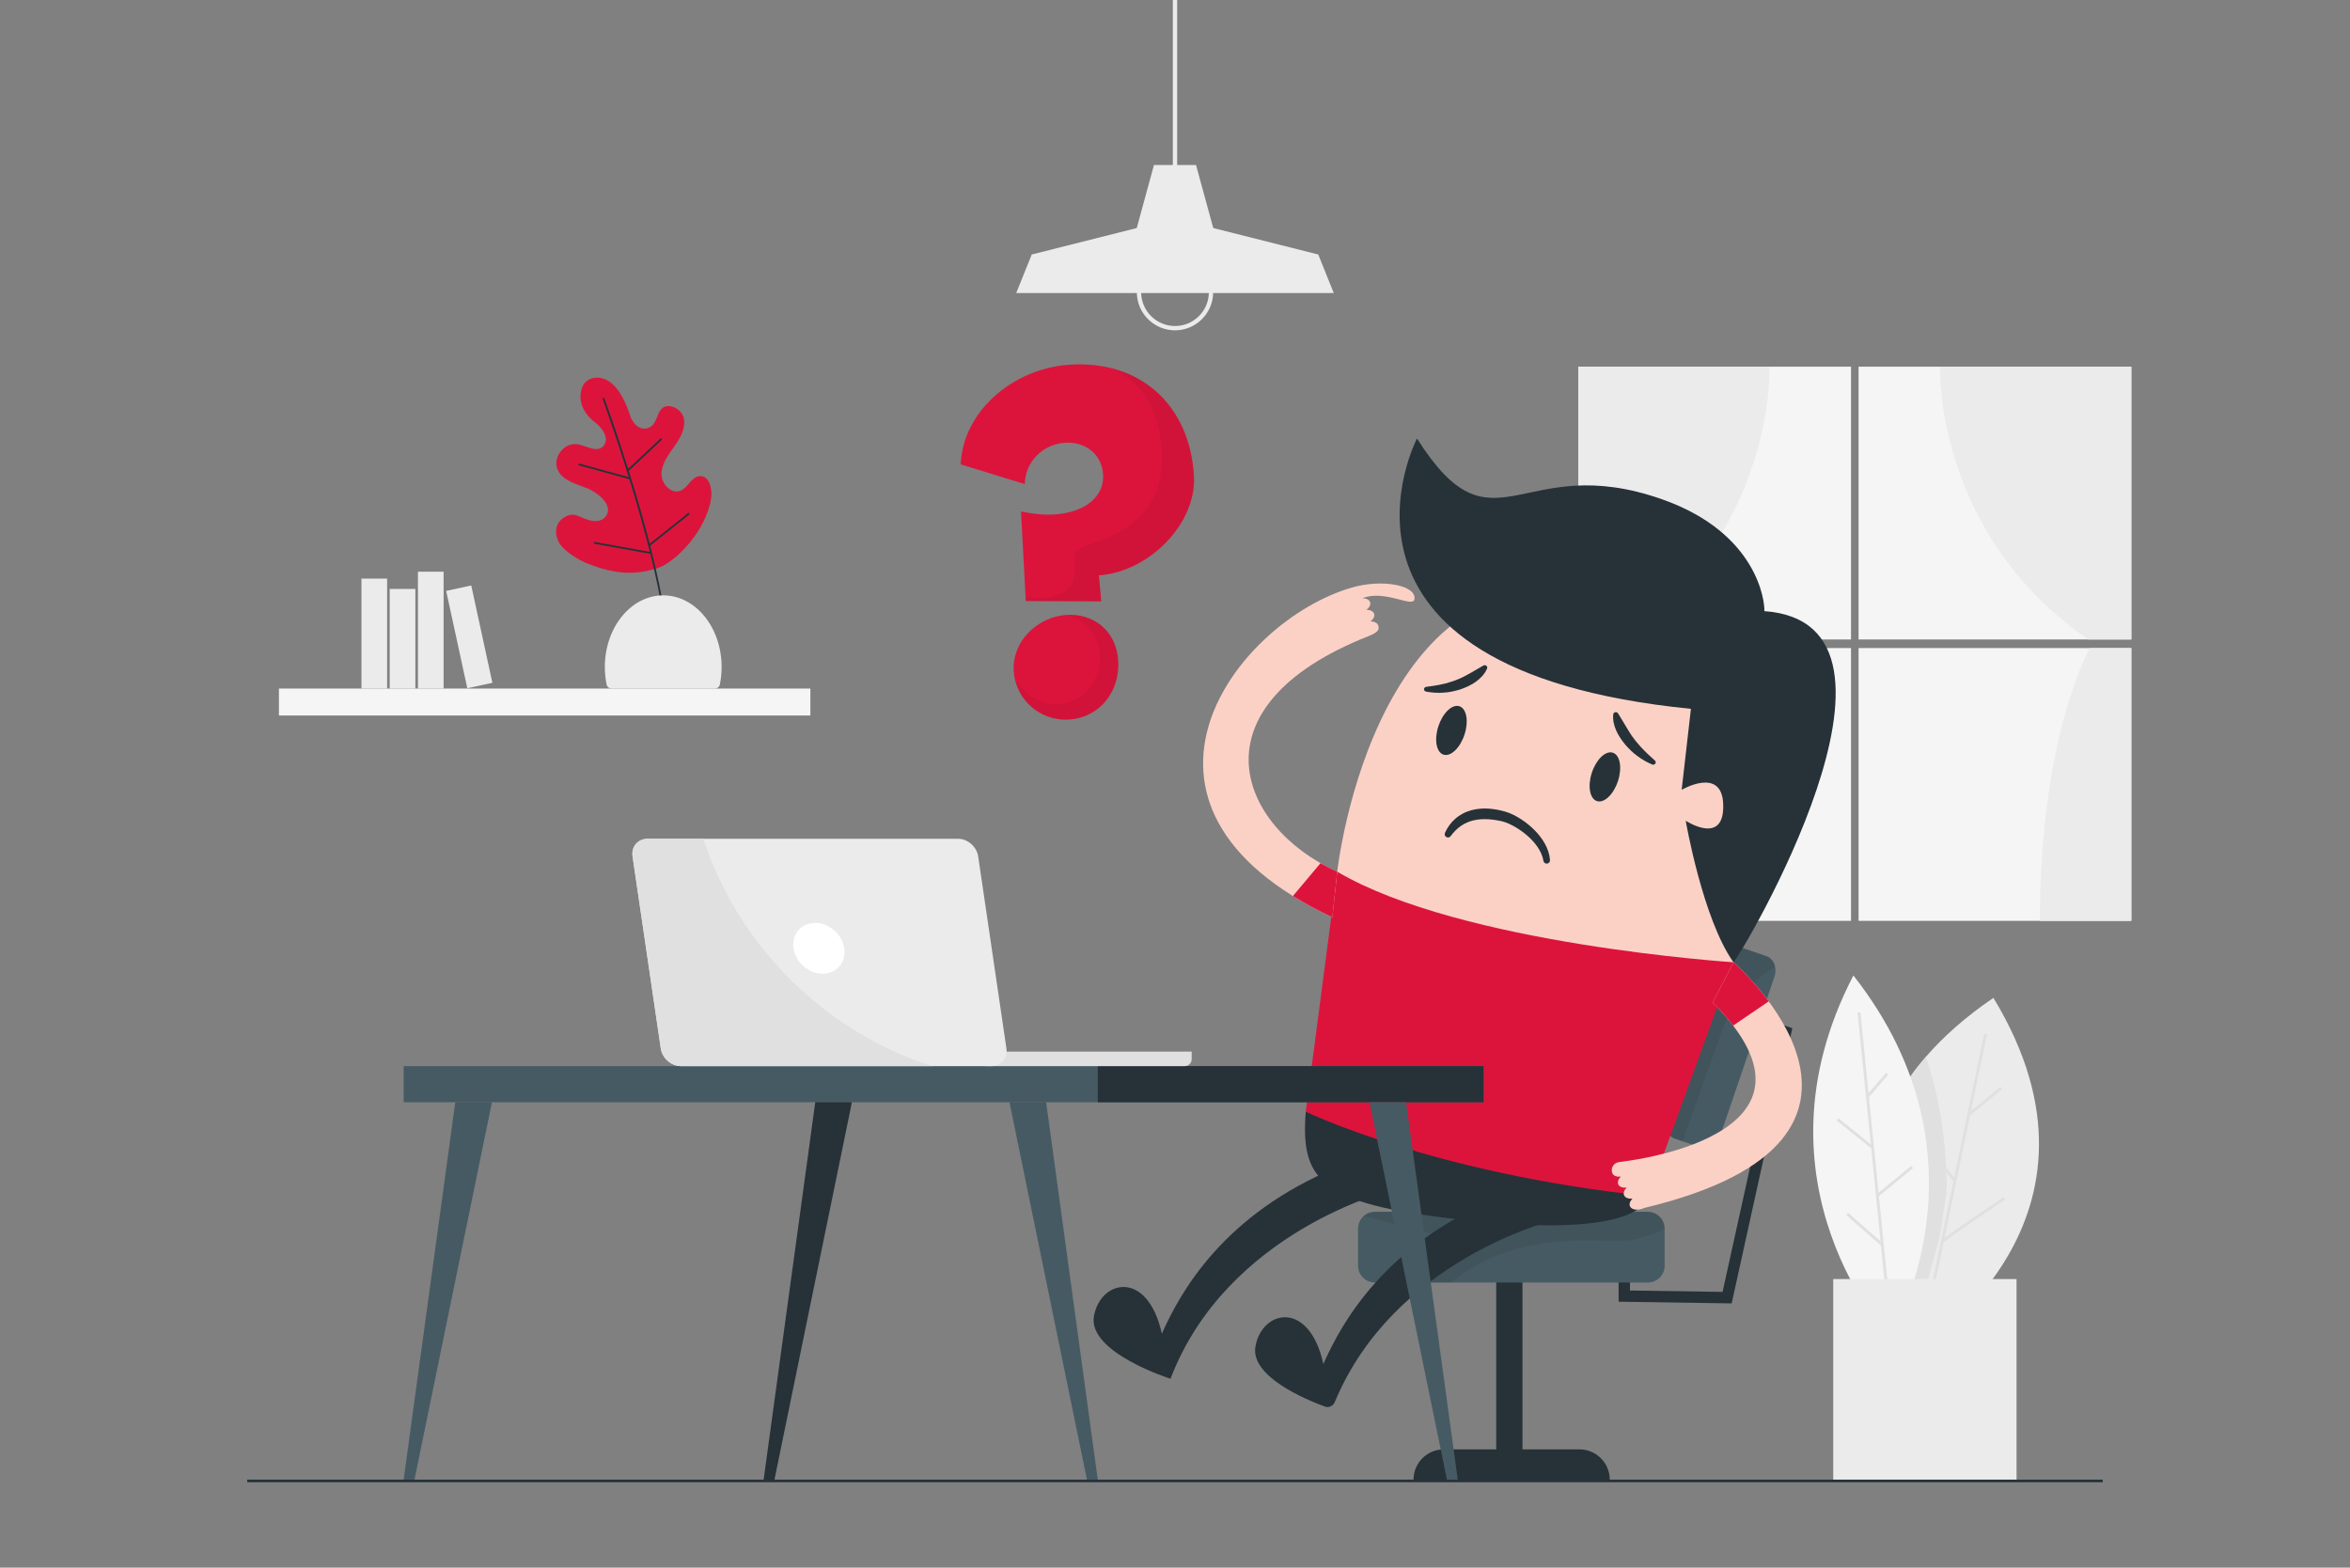<?xml version="1.0" encoding="utf-8"?>
<!-- Generator: Adobe Illustrator 25.0.0, SVG Export Plug-In . SVG Version: 6.00 Build 0)  -->
<svg version="1.1" id="Layer_1" xmlns="http://www.w3.org/2000/svg" xmlns:xlink="http://www.w3.org/1999/xlink" x="0px" y="0px"
	 viewBox="0 0 2730 1821" style="enable-background:new 0 0 2730 1821;" xml:space="preserve">
<rect x="0" y="0" width="2730" height="1821" fill="#808080" stroke="none"/>
<style type="text/css">
	.st0{fill:none;}
	.st1{fill:#EBEBEB;}
	.st2{fill:#E0E0E0;}
	.st3{fill:#F5F5F5;}
	.st4{fill:#DC143C;}
	.st5{fill:#263238;}
	.st6{fill:#465A63;}
	.st7{opacity:0.07;}
	.st8{fill:#FBD1C6;}
	.st9{fill:#FBDBBF;}
	.st10{fill:#FFFFFF;}
	.st11{opacity:0.05;}
</style>
<g>
	<rect class="st0" width="2730" height="1821"/>
</g>
<g>
	<g>
		<g>
			<g>
				<path class="st1" d="M2230.8,1566.47c0,0-175.21-230.2,84.96-407.3C2472.64,1417.42,2230.8,1566.47,2230.8,1566.47z"/>
			</g>
		</g>
		<g>
			<g>
				
					<rect x="2108.49" y="1361.15" transform="matrix(0.204 -0.979 0.979 0.204 475.072 3310.005)" class="st2" width="329.57" height="3.35"/>
			</g>
		</g>
		<g>
			<g>
				<path class="st2" d="M2258.12,1443.16c0.01-0.01,0.14-0.18,0.21-0.5l-3.28-0.68c0.22-1.05,0.45-2.14,36.8-27.07
					c17.7-12.14,35.57-24.14,35.75-24.26l1.87,2.78C2302.05,1411.84,2260.42,1440.28,2258.12,1443.16z"/>
			</g>
		</g>
		<g>
			<g>
				
					<rect x="2243.32" y="1298.07" transform="matrix(0.78 -0.626 0.626 0.78 -344.639 1699.651)" class="st2" width="3.35" height="83.83"/>
			</g>
		</g>
		<g>
			<g>
				
					<rect x="2282.5" y="1275.87" transform="matrix(0.774 -0.633 0.633 0.774 -287.481 1750.188)" class="st2" width="47.81" height="3.35"/>
			</g>
		</g>
		<g>
			<g>
				<path class="st2" d="M2237.47,1227.45c-107,123.62-55.28,255.06-24.24,311.1c6-7.13,11.19-14.96,15.37-23.28
					c8.65-17.21,13.13-36.15,18.21-54.73c3.64-13.29,7.63-26.56,9.24-40.25c1.31-11.16,5.84-33.76,5.55-45
					C2260.19,1321.72,2253.61,1278.15,2237.47,1227.45z"/>
			</g>
		</g>
	</g>
	<g>
		<g>
			<g>
				<path class="st3" d="M2195.28,1554.21c0,0,126.54-206.45-42.19-421.05C2027.45,1375.19,2195.28,1554.21,2195.28,1554.21z"/>
			</g>
		</g>
		<g>
			<g>
				
					<rect x="2174.85" y="1175.88" transform="matrix(0.995 -0.1 0.1 0.995 -123.645 223.749)" class="st2" width="3.35" height="345.83"/>
			</g>
		</g>
		<g>
			<g>
				
					<rect x="2164.26" y="1399.73" transform="matrix(0.659 -0.752 0.752 0.659 -334.045 2116.601)" class="st2" width="3.35" height="53.53"/>
			</g>
		</g>
		<g>
			<g>
				
					<rect x="2153.3" y="1291.41" transform="matrix(0.627 -0.779 0.779 0.627 -222.458 2169.347)" class="st2" width="3.35" height="51.32"/>
			</g>
		</g>
		<g>
			<g>
				
					<rect x="2174.7" y="1370.94" transform="matrix(0.773 -0.635 0.635 0.773 -371.202 1708.28)" class="st2" width="51.48" height="3.35"/>
			</g>
		</g>
		<g>
			<g>
				
					<rect x="2162.73" y="1258.21" transform="matrix(0.652 -0.758 0.758 0.652 -196.205 2092.419)" class="st2" width="35.9" height="3.35"/>
			</g>
		</g>
	</g>
	<g>
		<rect x="2129.66" y="1485.81" class="st1" width="212.96" height="233.01"/>
	</g>
</g>
<g>
	<g>
		<rect x="1833.46" y="425.96" class="st3" width="316.87" height="316.87"/>
	</g>
	<g>
		<rect x="2159.1" y="425.96" class="st3" width="316.87" height="316.87"/>
	</g>
	<g>
		<rect x="2159.1" y="752.83" class="st3" width="316.87" height="316.87"/>
	</g>
	<g>
		<rect x="1833.46" y="752.83" class="st3" width="316.87" height="316.87"/>
	</g>
	<g>
		<path class="st1" d="M2055.71,425.96c0,0,7.54,192.55-172.17,316.87h-50.07V425.96H2055.71z"/>
	</g>
	<g>
		<path class="st1" d="M1881.55,752.83c0,0,58.1,100.15,58.1,316.87h-106.19V752.83H1881.55z"/>
	</g>
	<g>
		<path class="st1" d="M2253.73,425.96c0,0-7.54,192.55,172.17,316.87h50.07V425.96H2253.73z"/>
	</g>
	<g>
		<path class="st1" d="M2427.89,752.83c0,0-58.1,100.15-58.1,316.87h106.19V752.83H2427.89z"/>
	</g>
</g>
<g>
	<g>
		<g>
			<g>
				<g>
					<g>
						<path class="st4" d="M762.22,660.52c-22.71,6.54-44.5,8.24-80.56-6.22c-10.54-4.23-27.9-15.03-32.89-25.25
							c-4.98-10.21-3.34-21.73,6.27-27.79c10.7-6.75,14.72-2.17,26.63,2.1c11.91,4.27,19.96,1.07,23.33-5.56
							c6.04-11.89-10.01-25.19-22.31-30.35s-27.12-8.23-33.85-19.74c-8.77-14.99,6.47-35.28,23.4-31.42
							c11,2.51,22.27,10.07,29.21,1.18c6.32-8.11-1.28-20.15-9.6-26.27c-8.32-6.13-22.32-20.66-15.83-40.47
							c4.06-12.39,19.52-15.94,31.98-7.4c12.16,8.33,19.59,25.87,24.1,39.59c4.11,12.51,15.26,19.47,25.03,11.8
							c5.26-4.13,6.31-13.26,10.31-18.61c7.11-9.51,24.13-2.17,26.82,9.4c2.69,11.57-3.81,23.15-10.68,32.84
							c-6.87,9.69-14.7,19.78-15.13,31.65c-0.42,11.87,11.34,24.59,22.27,19.96c8.68-3.68,12.55-16.1,21.94-16.87
							c11.19-0.91,15.15,14.73,13.48,25.83C820.57,616.03,784.93,653.98,762.22,660.52z"/>
					</g>
				</g>
			</g>
		</g>
		<g>
			<path class="st5" d="M770.49,716.49c-3.08-20.79-8.11-45.3-14.93-72.84l-0.08-0.31l-65.68-11.83l0.37-2.07l64.75,11.66
				l-0.19-0.75c-6.39-25.46-14.3-53.53-23.51-83.44l-0.08-0.26l-59.27-16.27l0.56-2.03l57.97,15.91l-0.27-0.87
				c-15.94-51.43-30.06-89.99-30.15-90.23l-0.17-0.4l1.95-0.8l0.17,0.4c0.08,0.19,12.5,33.78,27.55,81.53l0.24,0.76L767.77,509
				l1.44,1.54l-38.79,36.35l0.09,0.3c9.31,29.7,17.4,57.86,24.06,83.69l0.19,0.75l45.08-35.99l1.31,1.64l-45.82,36.58l0.08,0.31
				c7.93,31.11,13.7,58.71,17.16,82.03l0.06,0.43l-2.08,0.31L770.49,716.49z"/>
		</g>
		<g>
			<path class="st1" d="M830.41,799.87c2.83,0,5.3-1.97,5.86-4.74c1.33-6.5,2.04-13.31,2.04-20.31c0-45.96-30.37-83.22-67.83-83.22
				s-67.83,37.26-67.83,83.22c0,7.01,0.71,13.81,2.04,20.31c0.57,2.77,3.04,4.74,5.86,4.74H830.41z"/>
		</g>
	</g>
	<g>
		<rect x="324.03" y="799.87" class="st3" width="617.39" height="31.31"/>
	</g>
	<g>
		<rect x="452.71" y="684.14" class="st1" width="29.82" height="115.73"/>
	</g>
	<g>
		<rect x="485.52" y="664.14" class="st1" width="29.82" height="135.73"/>
	</g>
	<g>
		<rect x="419.89" y="672.14" class="st1" width="29.82" height="127.73"/>
	</g>
	<g>
		
			<rect x="530.25" y="682.3" transform="matrix(0.977 -0.212 0.212 0.977 -144.375 132.23)" class="st1" width="29.82" height="115.73"/>
	</g>
</g>
<g>
	<rect x="287.21" y="1718.82" class="st5" width="2155.59" height="3"/>
</g>
<g>
	<g>
		<g>
			<g>
				<polygon class="st5" points="2011.67,1514.08 1880.34,1512.11 1880.34,1474.45 1893.53,1474.45 1893.53,1499.12 
					2001.11,1500.73 2066.75,1203.1 2038.64,1193.55 2042.88,1181.07 2082.16,1194.41 				"/>
			</g>
		</g>
		<g>
			<rect x="1738.14" y="1453.15" class="st5" width="30.52" height="248.08"/>
		</g>
		<g>
			<path class="st6" d="M1975.96,1333.04l-30.23-10.31c-8.77-2.99-13.06-13.7-9.57-23.93l63.23-185.43
				c3.49-10.22,13.43-16.09,22.2-13.1l30.23,10.31c8.77,2.99,13.06,13.7,9.57,23.93l-63.24,185.43
				C1994.68,1330.16,1984.74,1336.03,1975.96,1333.04z"/>
		</g>
		<g class="st7">
			<path d="M2051.83,1110.58l-30.23-10.31c-8.77-2.99-18.71,2.87-22.2,13.1l-63.23,185.43c-3.49,10.23,0.8,20.94,9.57,23.93
				l8.95,3.05c14.38-40.27,28.76-80.55,43.14-120.82c3.43-9.62,6.89-19.27,11.69-28.29c6.88-12.92,16.42-24.28,27.06-34.33
				c6.61-6.25,13.68-12.03,21.31-16.99c1.38-0.9,2.78-1.77,4.19-2.66C2060.77,1117.05,2057.14,1112.39,2051.83,1110.58z"/>
		</g>
		<g>
			<path class="st5" d="M1616.25,1382.63c0,0-190.7,47.03-256.49,219c0,0-96.56-30.51-88.91-72.86s62.32-54.38,78.89,20.53
				c21.67-49.03,72.24-139.14,203.3-193.1L1616.25,1382.63z"/>
		</g>
		<g>
			<path class="st6" d="M1914.26,1489.83h-317.06c-10.8,0-19.56-8.76-19.56-19.56v-43.03c0-10.8,8.76-19.56,19.56-19.56h317.06
				c10.8,0,19.56,8.76,19.56,19.56v43.03C1933.82,1481.07,1925.06,1489.83,1914.26,1489.83z"/>
		</g>
		<g class="st7">
			<path d="M1914.26,1407.68h-317.06c-4.93,0-9.42,1.84-12.86,4.85c35.07,9.26,70.14,18.52,105.22,27.78
				c-18.03,13.12-34.51,28.36-49,45.3c-1.16,1.36-2.29,2.77-3.34,4.22h47.81c2.95-2.26,5.9-4.5,8.9-6.62
				c45.38-32.14,87.8-40.23,143.37-42.21c14.15-0.5,44.55,1.85,58.48-0.7c13.25-2.42,26.09-6.92,38.06-13.1
				C1933.79,1416.41,1925.04,1407.68,1914.26,1407.68z"/>
		</g>
		<g>
			<path class="st5" d="M1516.91,1291.35c-6.11,76.86,16.16,104.38,154.03,122.3c234.75,30.52,242.45-19.77,244.02-24.11
				C1916.54,1385.2,1516.91,1291.35,1516.91,1291.35z"/>
		</g>
		<g>
			<g>
				<g>
					<g>
						<g>
							<g>
								<g>
									<g>
										<g>
											<g>
												<path class="st8" d="M2013.77,1117.79c16.66-61.56,83.27-353.63-124.01-420.1
													c-291.41-93.45-336.31,314.91-336.31,314.91C1646.47,1097.63,2006.87,1123.78,2013.77,1117.79z"/>
											</g>
										</g>
									</g>
								</g>
							</g>
						</g>
					</g>
				</g>
			</g>
			<g>
				<path class="st5" d="M1800.61,999.22c-0.41-6.92-2.77-13.54-6.05-19.39c-3.31-5.86-7.48-11.1-12.14-15.75
					c-4.66-4.66-9.78-8.79-15.31-12.38c-2.76-1.8-5.62-3.47-8.62-4.97c-3-1.51-6.13-2.83-9.6-3.84c-3.27-0.91-6.35-1.72-9.64-2.32
					c-3.26-0.57-6.56-1.01-9.92-1.24c-3.35-0.24-6.76-0.18-10.17,0.12c-3.41,0.31-6.84,0.86-10.19,1.83
					c-3.34,0.96-6.65,2.2-9.75,3.87c-3.08,1.68-6.02,3.64-8.63,5.96c-5.28,4.57-9.28,10.33-11.97,16.4
					c-0.85,1.93,0.02,4.19,1.95,5.04c1.65,0.73,3.55,0.2,4.59-1.19l0.05-0.07c3.52-4.66,7.46-8.76,11.97-11.86
					c4.49-3.13,9.49-5.29,14.8-6.51c2.66-0.58,5.38-1.03,8.16-1.22c2.78-0.2,5.6-0.18,8.44-0.06c2.85,0.15,5.71,0.48,8.58,0.94
					c2.84,0.41,5.82,1.02,8.55,1.67c2.52,0.65,5.15,1.7,7.75,2.88c2.6,1.18,5.17,2.55,7.67,4.05c4.99,3.01,9.76,6.49,14.11,10.38
					c4.32,3.92,8.26,8.23,11.39,13c3.14,4.75,5.47,9.96,6.38,15.43l0.01,0.05c0.34,2.07,2.3,3.48,4.37,3.13
					C1799.37,1002.88,1800.72,1001.14,1800.61,999.22z"/>
			</g>
			<g>
				<g>
					<path class="st5" d="M1922.46,883.42c-4.49-4.16-8.99-8.02-13.03-12.3c-2.08-2.07-4.07-4.19-5.91-6.43
						c-1.99-2.11-3.68-4.44-5.44-6.69c-3.56-4.51-6.36-9.44-9.3-14.27c-2.91-4.83-5.81-9.86-8.93-14.76l-0.23-0.36
						c-0.86-1.35-2.7-1.78-4.11-0.96c-0.83,0.48-1.33,1.31-1.42,2.16c-0.68,6.88,0.99,13.13,3.58,19.08
						c2.63,5.92,6.43,11.27,10.54,16.28c4.31,4.87,8.91,9.51,14.24,13.28c5.19,3.91,10.92,7.08,16.86,9.64
						c1.48,0.64,3.23,0.01,3.89-1.4c0.52-1.1,0.23-2.36-0.63-3.16L1922.46,883.42z"/>
				</g>
			</g>
			<g>
				<g>
					<path class="st5" d="M1656.68,803.4c6.47,1.18,13.16,1.71,19.87,1.23c6.73-0.28,13.38-1.81,19.86-3.77
						c6.39-2.21,12.68-5,18.15-8.95c5.46-3.99,10.18-8.8,12.99-15.29c0.63-1.45-0.1-3.11-1.62-3.71c-0.91-0.36-1.89-0.26-2.67,0.19
						l-0.41,0.24l-15.24,8.82c-5.05,2.78-10.09,5.62-15.59,7.63c-2.74,0.99-5.46,2.12-8.34,2.82l-4.27,1.27l-4.38,0.97
						c-2.9,0.83-5.92,1.05-8.92,1.71c-3.02,0.45-6.08,0.77-9.19,1.31l-0.23,0.04c-1.6,0.28-2.65,1.73-2.36,3.26
						C1654.57,802.32,1655.53,803.19,1656.68,803.4z"/>
				</g>
			</g>
			<g>
				<g>
					<path class="st5" d="M1849.13,898c-4.98,15.56-2.17,30.17,6.27,32.65c8.44,2.47,19.32-8.13,24.3-23.69
						c4.98-15.56,2.17-30.17-6.27-32.65C1864.99,871.83,1854.11,882.44,1849.13,898z"/>
				</g>
			</g>
			<g>
				<g>
					<path class="st5" d="M1670.86,844.02c-4.98,15.56-2.17,30.17,6.27,32.65c8.44,2.47,19.32-8.13,24.3-23.69
						c4.98-15.56,2.17-30.17-6.27-32.65C1686.72,817.86,1675.84,828.46,1670.86,844.02z"/>
				</g>
			</g>
			<g>
				<g>
					<g>
						<g>
							<g>
								<g>
									<g>
										<g>
											<g>
												<g>
													<g>
														<path class="st5" d="M1646.12,509.38c0,0-140.11,268.53,318.23,314.03l-10.76,94.07c0,0,46.33-27.18,48.23,16.13
															c2.19,49.87-43.53,19.77-43.53,19.77s19.74,114.26,55.48,164.4c7.51-5.71,238.1-393.23,35.9-407.87
															c0.64-11.43-8.23-90.62-117.92-129.58C1765.84,521.41,1735.57,650.5,1646.12,509.38z"/>
													</g>
												</g>
											</g>
										</g>
									</g>
								</g>
							</g>
						</g>
					</g>
				</g>
			</g>
		</g>
		<g>
			<g>
				<g>
					<g>
						<g>
							<g>
								<g>
									<g>
										<g>
											<g>
												<path class="st4" d="M1553.46,1012.6l-36.55,278.75c0,0,148.19,72,398.05,98.19l98.81-271.75
													C2013.77,1117.79,1697.22,1097.4,1553.46,1012.6z"/>
											</g>
										</g>
									</g>
								</g>
							</g>
						</g>
					</g>
				</g>
			</g>
		</g>
		<g>
			<path class="st8" d="M2013.77,1117.79l-24.07,46.75c156.23,157.16-105.28,184.94-107.45,185.17c-9.88,1.06-11.12,9.5-8.92,13.65
				c1.43,2.7,5.14,3.89,9.52,3.47c-2.97,3.07-4.17,6.59-2.73,9.29c1.43,2.7,5.14,3.89,9.52,3.47c-2.97,3.07-4.17,6.59-2.73,9.29
				c1.43,2.7,5.14,3.89,9.52,3.47c-2.97,3.07-4.17,6.59-2.73,9.29c2.2,4.14,9.76,4.76,16.89,1.38l0.03,0.06
				C2248.61,1322.15,2013.77,1117.79,2013.77,1117.79z"/>
		</g>
		<g>
			<g>
				<path class="st4" d="M1989.7,1164.54l24.07-46.75c0,0,20.7,18.01,40.96,45.46l-41.35,28.12
					C2006.89,1182.88,1999.05,1173.94,1989.7,1164.54z"/>
			</g>
		</g>
		<g>
			<g>
				<g>
					<path class="st8" d="M1553.46,1012.6l-5.67,52.98c-276.82-130.35-111.11-344.3,22.61-383.05
						c35.45-10.27,75.16-2.71,72.77,13.48c-1.57,10.61-34.24-11.49-60.42-1.15c4.41,0.14,7.89,1.78,8.88,4.63
						c0.99,2.85-0.76,6.18-4.19,8.84c4.41,0.14,7.89,1.78,8.88,4.63c0.99,2.85-0.76,6.18-4.19,8.84c4.41,0.14,7.89,1.78,8.88,4.63
						c1.52,4.38,0.85,7.76-10.97,12.43C1382.33,820.86,1438.26,960.69,1553.46,1012.6z"/>
				</g>
			</g>
		</g>
		<g>
			<g>
				<path class="st4" d="M1553.46,1012.6l-5.67,52.98c-16.89-7.95-32.11-16.22-45.82-24.74l32.07-38.15
					C1540.29,1006.26,1546.77,1009.59,1553.46,1012.6z"/>
			</g>
		</g>
		<g>
			<path class="st5" d="M1870.06,1718.82h-227.95l0,0c0-19.43,15.75-35.17,35.17-35.17h157.6
				C1854.31,1683.65,1870.06,1699.39,1870.06,1718.82L1870.06,1718.82z"/>
		</g>
		<g>
			<g>
				<path class="st9" d="M1933.79,1555.64c0.02-0.62,0.01-1.22-0.01-1.76C1933.75,1554.45,1933.75,1555.04,1933.79,1555.64z"/>
			</g>
		</g>
		<g>
			<path class="st5" d="M1803.87,1417.8c0,0-184.78,45.57-253.31,211.03c-1.86,4.49-6.84,6.78-11.4,5.11
				c-23.18-8.51-86.96-35.28-80.69-70c7.65-42.36,62.32-54.38,78.89,20.53c21.67-49.03,72.23-139.14,203.3-193.1L1803.87,1417.8z"/>
		</g>
	</g>
</g>
<g>
	<g>
		<g>
			<g>
				<g>
					<rect x="468.92" y="1238.42" class="st6" width="1254.56" height="41.99"/>
				</g>
				<g>
					<rect x="1275.29" y="1238.45" class="st5" width="448.19" height="41.99"/>
				</g>
			</g>
		</g>
		<g>
			<polygon class="st6" points="481.51,1718.82 468.92,1718.82 528.92,1280.3 571.51,1280.3 			"/>
		</g>
		<g>
			<polygon class="st6" points="1262.7,1718.82 1275.29,1718.82 1215.29,1280.3 1172.7,1280.3 			"/>
		</g>
		<g>
			<polygon class="st6" points="1680.89,1718.82 1693.48,1718.82 1633.48,1280.3 1590.89,1280.3 			"/>
		</g>
		<g>
			<polygon class="st5" points="899.69,1718.82 887.11,1718.82 947.11,1280.3 989.69,1280.3 			"/>
		</g>
	</g>
	<g>
		<g>
			<g>
				<path class="st2" d="M1384.36,1221.55h-247.54v8.85c0,4.44,3.6,8.05,8.05,8.05h231.44c4.44,0,8.05-3.6,8.05-8.05V1221.55z"/>
			</g>
		</g>
		<g>
			<g>
				<path class="st1" d="M791.15,1238.45h360.56c11.31,0,19.12-9.17,17.46-20.47l-32.81-223.15c-1.66-11.31-12.18-20.47-23.48-20.47
					H752.32c-11.31,0-19.12,9.17-17.46,20.47l32.81,223.15C769.33,1229.28,779.84,1238.45,791.15,1238.45z"/>
			</g>
		</g>
		<g>
			<g>
				<path class="st10" d="M921.83,1101.61c2.39,16.28,17.53,29.48,33.82,29.48c16.28,0,27.54-13.2,25.15-29.48
					c-2.39-16.28-17.53-29.48-33.82-29.48S919.43,1085.33,921.83,1101.61z"/>
			</g>
		</g>
		<g>
			<g>
				<path class="st2" d="M767.66,1217.98l-32.81-223.15c-1.66-11.31,6.16-20.47,17.46-20.47h64.64
					c41.29,125.03,140.56,223.66,265.98,264.1H791.15C779.84,1238.45,769.33,1229.28,767.66,1217.98z"/>
			</g>
		</g>
	</g>
</g>
<g>
	<polygon class="st1" points="1531.43,295.64 1409.43,264.9 1389.43,191.65 1340.57,191.65 1320.57,264.9 1198.57,295.64 
		1180.57,340.38 1549.43,340.38 	"/>
	<g>
		<path class="st1" d="M1365,383.72c-24.45,0-44.34-19.89-44.34-44.34h5c0,21.69,17.65,39.34,39.34,39.34s39.34-17.65,39.34-39.34h5
			C1409.34,363.83,1389.45,383.72,1365,383.72z"/>
	</g>
	<g>
		<rect x="1362.5" class="st1" width="5" height="199.68"/>
	</g>
</g>
<g>
	<g>
		<path class="st4" d="M1238.51,714.33c-33.17,2.42-62.75,30.3-60.91,64.8c1.71,31.89,29.24,59.29,65.16,56.67
			c34.83-2.54,58.19-32.59,56.32-67.62C1297.13,731.58,1268.91,712.11,1238.51,714.33z"/>
	</g>
	<g>
		<path class="st4" d="M1387.02,553.25c-4.33-81.04-61.09-135.69-145.66-129.52c-65.79,4.8-123.01,55.16-125.33,115.69l74.47,22.92
			c0.32-25.22,20.3-46.1,46.27-47.99c24.32-1.77,43.46,13.62,44.73,37.15c1.34,25.11-20.43,43.48-55.81,46.07
			c-11.05,0.81-24.43-0.32-39.58-3.41l5.55,104.05l87.71,0.42l-2.72-30.24C1335.24,664.1,1389.96,608.15,1387.02,553.25z"/>
	</g>
	<g class="st11">
		<path d="M1387.02,553.25c-3.38-63.37-38.82-110.6-94.55-125.24c10.23,5.21,19.68,11.78,27.87,19.97
			c26.71,26.72,35.78,79.33,25.16,115.59c-10.62,36.26-39.85,55.17-75.65,67.24c-8.45,2.85-17.12,5.77-20.23,10.4
			c-2.95,4.39-0.37,20.42-1.88,28.79c-2.31,12.79-9.65,20.45-30.24,23.81c-8.62,1.41-17.3,1.41-26.04,0.53l0.21,3.86l87.71,0.42
			l-2.72-30.24C1335.24,664.1,1389.96,608.15,1387.02,553.25z"/>
	</g>
	<g class="st11">
		<path d="M1238.51,714.33c-0.5,0.04-1.01,0.1-1.51,0.15c15.26,2.95,29.34,12.8,35.96,26.85c3.07,6.52,4.51,13.74,4.66,20.94
			c0.29,13.76-4.26,27.7-13.2,38.16c-8.94,10.46-22.3,17.21-36.06,17.47c-12,0.22-23.82-4.38-33.37-11.65
			c-6.17-4.7-11.42-10.46-15.9-16.8c6.38,27.24,31.69,48.7,63.67,46.36c34.83-2.54,58.19-32.59,56.32-67.62
			C1297.13,731.58,1268.91,712.11,1238.51,714.33z"/>
	</g>
</g>
</svg>
